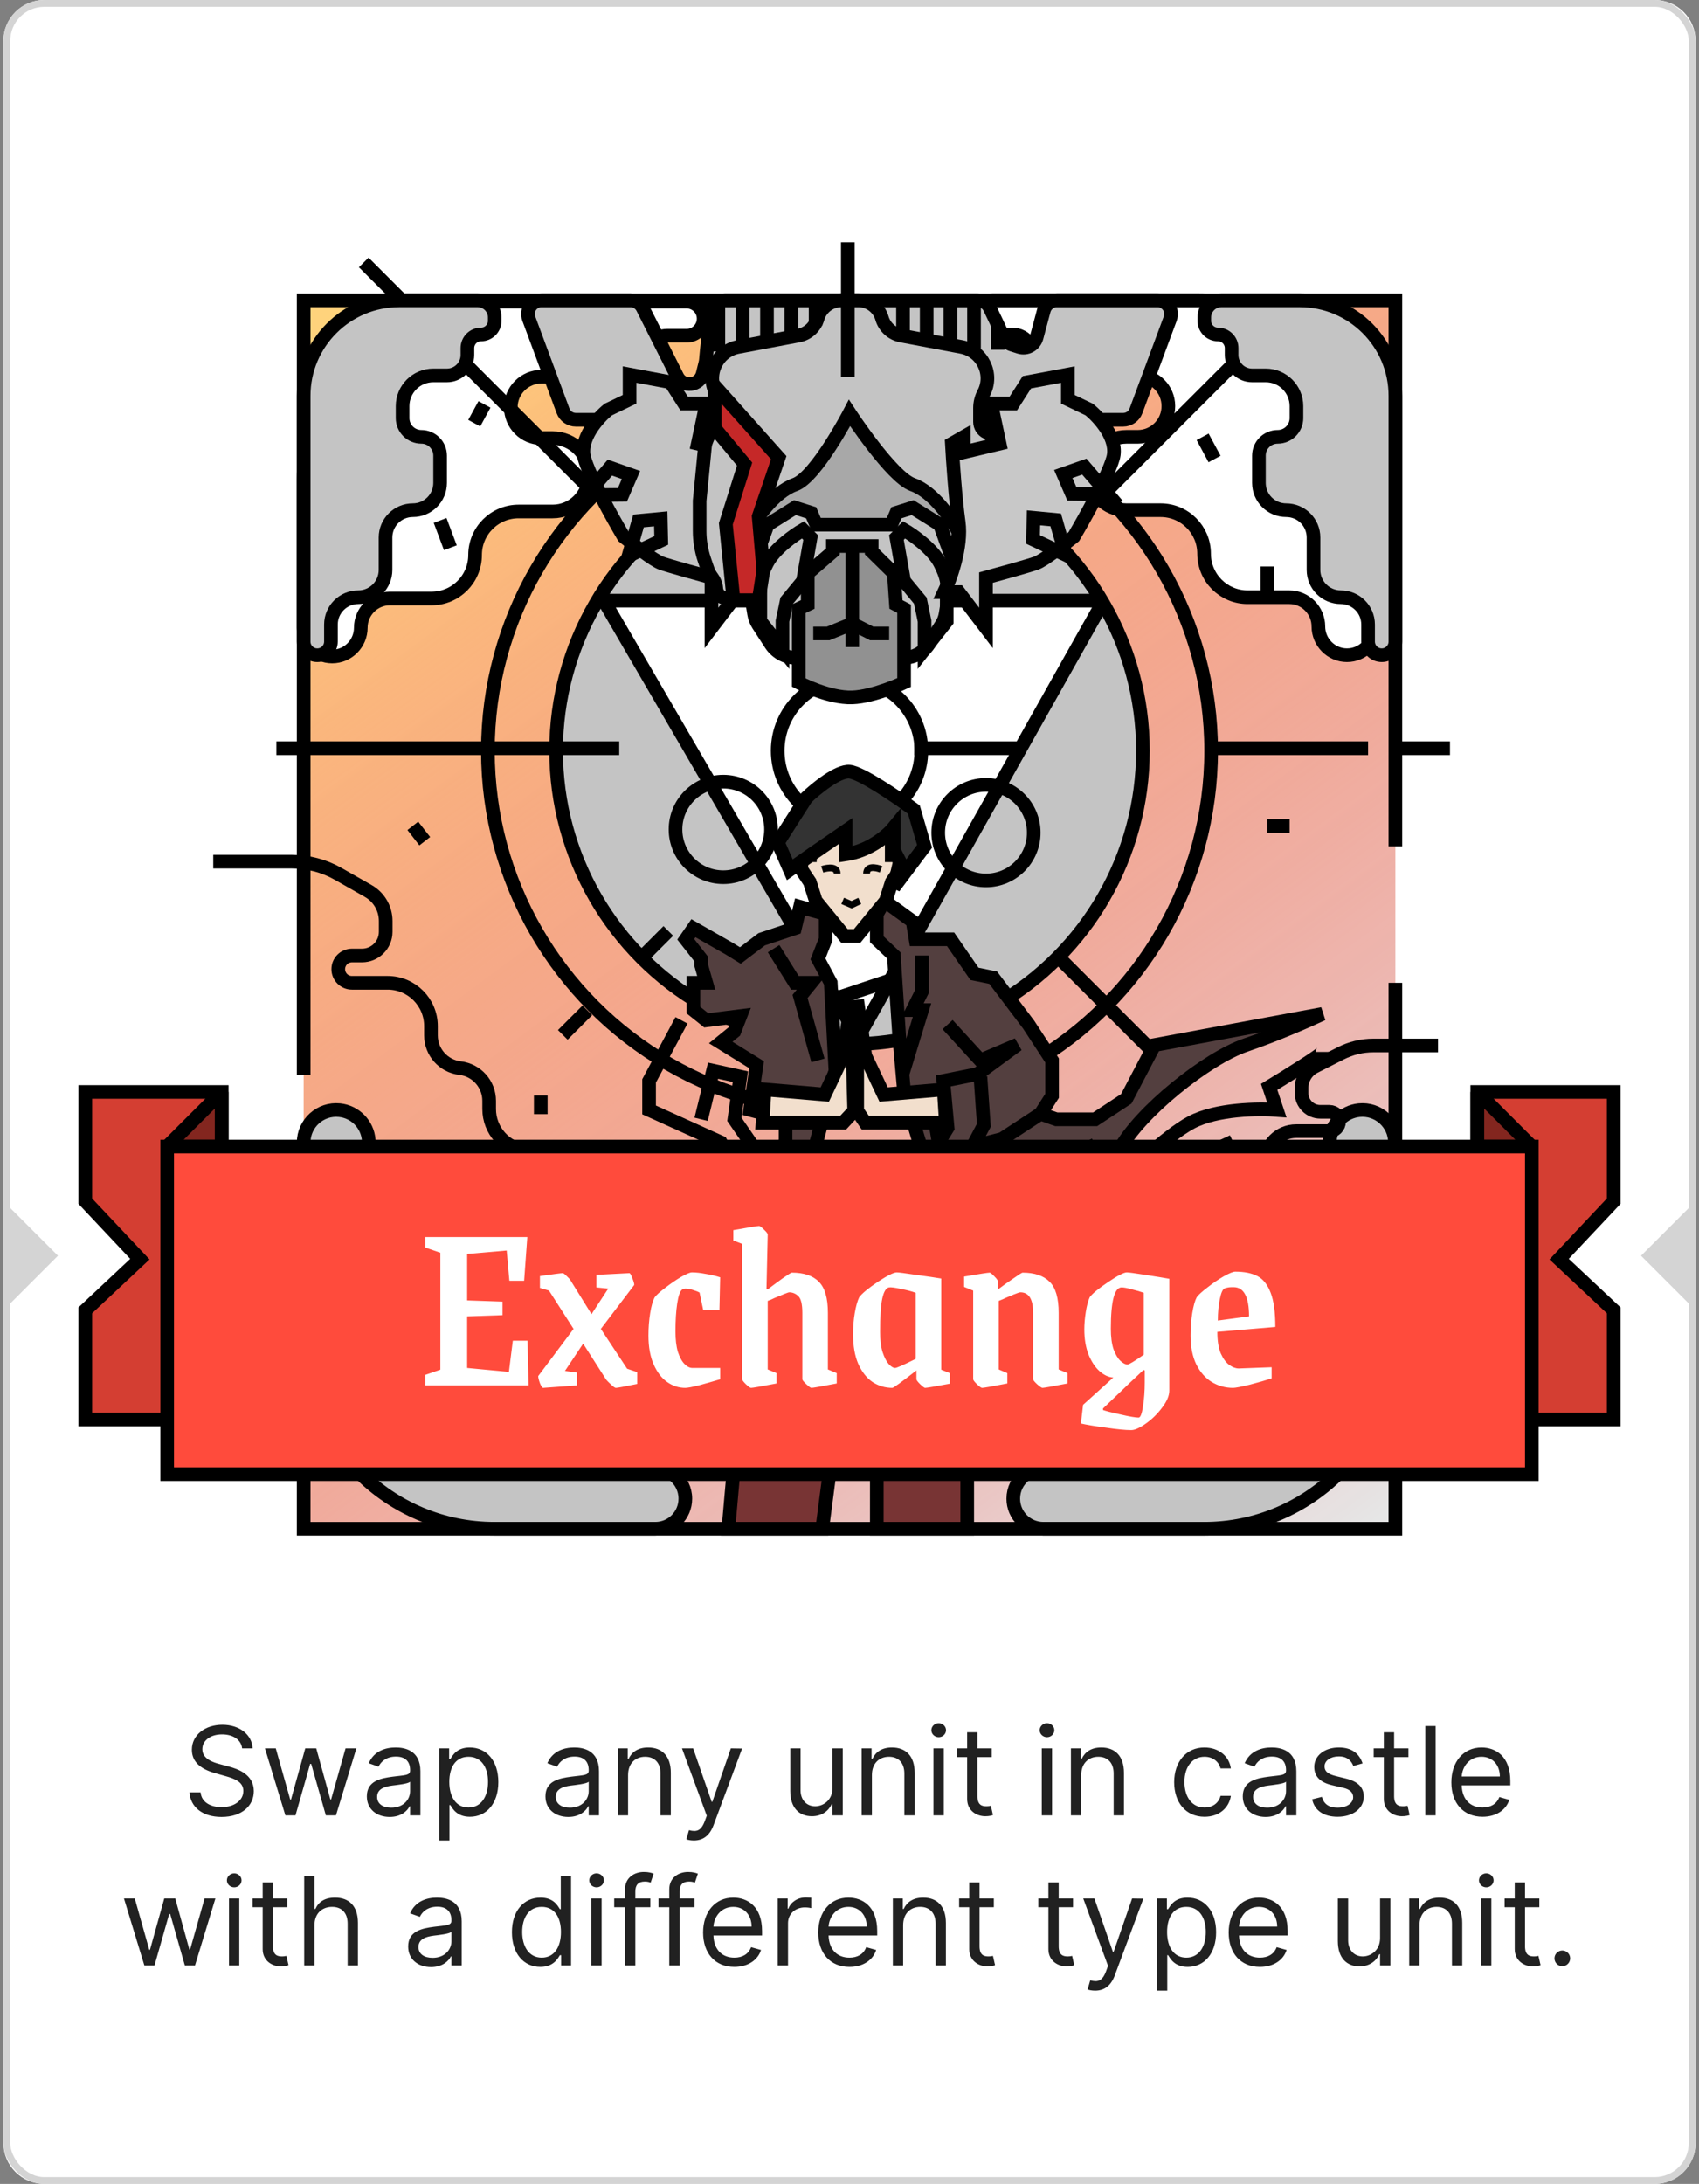<svg width="249" height="320" viewBox="0 0 249 320" fill="none" xmlns="http://www.w3.org/2000/svg">
<rect x="0" y="0" width="249" height="320" fill="#808080" stroke="none"/>
<g clip-path="url(#clip0_82_106)">
<path d="M0.5 6C0.5 2.686 3.186 0 6.5 0H242.5C245.814 0 248.5 2.686 248.5 6V314C248.5 317.314 245.814 320 242.5 320H6.5C3.186 320 0.5 317.314 0.5 314V6Z" fill="white"/>
<rect x="1" y="0.5" width="247" height="319" rx="5.5" fill="white" stroke="#D4D4D4"/>
<rect x="44.5" y="44" width="160" height="180" fill="black" fill-opacity="0.1"/>
<rect x="44.502" y="44.008" width="160" height="180" fill="url(#paint0_linear_82_106)"/>
<path d="M70.502 44.195H100.625C102.006 44.195 103.125 45.315 103.125 46.695C103.125 48.076 102.006 49.195 100.625 49.195H97.75C96.093 49.195 94.75 50.538 94.75 52.195C94.75 53.852 93.407 55.195 91.75 55.195H79.36C76.875 55.195 74.86 57.21 74.86 59.695C74.86 62.181 76.875 64.195 79.36 64.195H81.001C83.969 64.195 86.376 66.602 86.376 69.57C86.376 72.539 83.969 74.945 81.001 74.945H76.001C72.48 74.945 69.626 77.799 69.626 81.32C69.626 84.841 66.772 87.695 63.251 87.695H57.127C54.779 87.695 52.877 89.63 52.877 91.977C52.877 94.29 51.002 96.195 48.689 96.195C46.377 96.195 44.502 94.321 44.502 92.008V70.195C44.502 55.836 56.143 44.195 70.502 44.195Z" fill="white" stroke="black" stroke-width="2"/>
<path d="M175.592 44.008H145.469C144.088 44.008 142.969 45.127 142.969 46.508C142.969 47.889 144.088 49.008 145.469 49.008H148.343C150 49.008 151.343 50.351 151.343 52.008C151.343 53.665 152.687 55.008 154.343 55.008H166.733C169.219 55.008 171.233 57.023 171.233 59.508C171.233 61.993 169.219 64.008 166.733 64.008H165.093C162.125 64.008 159.718 66.414 159.718 69.383C159.718 72.351 162.125 74.758 165.093 74.758H170.093C173.613 74.758 176.468 77.612 176.468 81.133C176.468 84.654 179.322 87.508 182.843 87.508H188.967C191.314 87.508 193.217 89.442 193.217 91.789C193.217 94.102 195.092 96.008 197.404 96.008C199.717 96.008 201.592 94.133 201.592 91.82V70.008C201.592 55.648 189.951 44.008 175.592 44.008Z" fill="white" stroke="black" stroke-width="2"/>
<path d="M84.393 61.508H87.627H161.377H164.611C165.447 61.508 166.195 60.988 166.486 60.204L171.5 46.704C171.986 45.398 171.019 44.008 169.626 44.008H154.912C154.007 44.008 153.214 44.616 152.98 45.491L151.919 49.458C151.624 50.561 150.467 51.193 149.38 50.847L148.297 50.502C147.759 50.331 147.319 49.941 147.083 49.428C146.607 48.396 145.757 46.564 145.047 45.105C144.718 44.429 144.029 44.008 143.277 44.008H106.227C105.475 44.008 104.787 44.431 104.585 45.155C103.903 47.595 103.524 51.878 103.451 52.771C103.442 52.883 103.424 52.992 103.397 53.1L102.986 54.761C102.539 56.562 100.094 56.838 99.258 55.181L94.181 45.108C93.841 44.433 93.151 44.008 92.395 44.008H79.378C77.985 44.008 77.018 45.398 77.504 46.704L82.518 60.204C82.809 60.988 83.557 61.508 84.393 61.508Z" fill="#C4C4C4" stroke="black" stroke-width="2"/>
<circle cx="124.502" cy="110.008" r="53" stroke="black" stroke-width="2"/>
<circle cx="124.502" cy="110.008" r="43" fill="#C4C4C4" stroke="black" stroke-width="2"/>
<path d="M161.752 88.008H88.502L125.752 152.008L161.752 88.008Z" fill="white" stroke="black" stroke-width="2" stroke-linejoin="bevel"/>
<circle cx="124.502" cy="110.008" r="10.528" stroke="black" stroke-width="2"/>
<circle cx="144.502" cy="122.008" r="7" stroke="black" stroke-width="2"/>
<circle cx="106.002" cy="121.535" r="7" stroke="black" stroke-width="2"/>
<path d="M40.502 109.633L90.752 109.633" stroke="black" stroke-width="2"/>
<path d="M177 109.633L200.502 109.633M134.002 109.633L149 109.633" stroke="black" stroke-width="2"/>
<path d="M204.441 109.633L212.502 109.633" stroke="black" stroke-width="2"/>
<path d="M180.682 53.438L161.932 72.188M176.252 64.008L178.002 67.258M185.752 83.008L185.752 86.758M71.002 59.258L69.502 62.008M64.502 76.258L66.002 80.258M60.502 121.008L62.252 123.258M185.752 121.008L189.002 121.008M178.002 168.508L180.682 167.258M169.502 177.008L167.002 175.508M79.252 160.508L79.252 163.258" stroke="black" stroke-width="2"/>
<path d="M86.079 148.041L82.479 151.64" stroke="black" stroke-width="2"/>
<path d="M97.947 136.408L94.348 140.008" stroke="black" stroke-width="2"/>
<path d="M172.432 157.578L154.557 139.703" stroke="black" stroke-width="2"/>
<path d="M86.901 72.048L53.307 38.453" stroke="black" stroke-width="2"/>
<path d="M100.268 59.133H103.518L102.268 65.008L107.518 66.258V64.008L109.268 65.008C109.143 67.341 108.768 72.908 108.268 76.508C107.768 80.108 109.476 84.841 110.393 86.758H108.268L104.268 92.008V84.633C102.268 84.091 97.993 82.908 96.893 82.508C95.793 82.108 92.768 79.758 91.393 78.633C89.809 75.966 86.443 69.933 85.643 67.133C84.843 64.333 87.643 61.216 89.143 60.008L92.268 58.508V54.883L98.268 56.008L100.268 59.133Z" fill="#C4C4C4" stroke="black" stroke-width="2"/>
<path d="M92.112 81.454L96.909 79.191L96.836 76.023L93.58 76.33L92.112 81.454Z" stroke="black" stroke-width="2"/>
<path d="M85.912 72.562L91.216 72.509L92.473 69.601L89.387 68.519L85.912 72.562Z" stroke="black" stroke-width="2"/>
<path d="M137.969 91.547L136.138 94.373C135.761 94.955 135.252 95.439 134.653 95.787C133.981 96.177 133.218 96.383 132.441 96.383H116.66C115.883 96.383 115.12 96.177 114.448 95.787C113.849 95.439 113.34 94.955 112.963 94.373L111.132 91.547C110.821 91.068 110.613 90.529 110.521 89.966L110.23 88.189C110.114 87.484 109.559 86.933 108.854 86.823L108.772 86.81C108.309 86.738 107.839 86.888 107.503 87.216C106.622 88.077 105.135 87.553 104.988 86.33L104.939 85.927C104.921 85.773 104.881 85.623 104.821 85.48L104.744 85.293C104.647 85.062 104.524 84.843 104.376 84.641L104.296 84.533C104.041 84.185 103.84 83.8 103.7 83.392L103.256 82.102C102.779 80.716 102.536 79.259 102.536 77.793V73.383L103.31 65.47C103.335 65.205 103.398 64.944 103.495 64.696L103.668 64.254C103.824 63.855 104.126 63.53 104.513 63.344C105.1 63.062 105.474 62.468 105.474 61.817V59.791C105.474 59.03 105.288 58.281 104.933 57.609C103.463 54.827 105.107 51.417 108.199 50.835L117.037 49.17C118.378 48.917 119.463 47.931 119.842 46.62C120.29 45.073 121.707 44.008 123.318 44.008H125.782C127.393 44.008 128.81 45.073 129.258 46.62C129.638 47.931 130.723 48.917 132.064 49.17L140.902 50.835C143.994 51.417 145.638 54.827 144.168 57.609C143.813 58.281 143.627 59.03 143.627 59.791V61.817C143.627 62.468 144.001 63.062 144.588 63.344C144.975 63.53 145.276 63.855 145.433 64.254L145.605 64.696C145.703 64.944 145.765 65.205 145.791 65.47L146.564 73.383V77.793C146.564 79.259 146.321 80.716 145.844 82.102L145.401 83.392C145.261 83.8 145.06 84.185 144.805 84.533L144.725 84.641C144.577 84.843 144.453 85.062 144.357 85.293L144.279 85.48C144.22 85.623 144.18 85.773 144.162 85.927L144.113 86.33C143.965 87.553 142.479 88.077 141.597 87.216C141.262 86.888 140.792 86.738 140.329 86.81L140.247 86.823C139.541 86.933 138.986 87.484 138.871 88.189L138.58 89.966C138.487 90.529 138.279 91.068 137.969 91.547Z" fill="#C4C4C4" stroke="black" stroke-width="2"/>
<path d="M122.064 80.82V80.008H124.908H127.752V80.82L131.002 84.008L131.314 88.57L132.502 89.195V100.008C132.502 100.008 128.131 102.073 124.908 102.188C121.392 102.312 117.064 100.008 117.064 100.008V89.195L118.377 88.57V84.008L122.064 80.82Z" fill="#919191"/>
<path d="M119.189 92.82H121.377L124.908 91.375M130.314 92.82H127.752L124.908 91.375M124.908 80.008H127.752V80.82L131.002 84.008L131.314 88.57L132.502 89.195V100.008C132.502 100.008 128.131 102.073 124.908 102.188C121.392 102.312 117.064 100.008 117.064 100.008V89.195L118.377 88.57V84.008L122.064 80.82V80.008H124.908ZM124.908 80.008V94.812V91.375" stroke="black" stroke-width="2"/>
<path d="M121.002 133.945V137.633L119.877 140.508L121.752 144.008L122.439 156.883L117.877 174.008L111.627 183.801L109.939 186.445L87.168 203.258V210.258H119.127V204.258L150.252 210.258V203.258C150.252 203.258 158.064 195.299 159.627 192.008L160.502 183.058L150.252 183.508L141.564 177.883L135.752 170.695L132.502 160.008L132.267 157.383L131.814 152.32L131.002 140.008L128.502 137.633V133.945L129.627 132.008L133.752 135.008L134.189 137.633H139.314L142.814 142.695L145.564 143.258L150.752 150.133L154.189 155.383V160.57L152.502 163.195L154.814 164.008H160.502L165.064 161.008L169.189 153.133L193.814 148.57C191.96 149.445 187.114 151.583 182.564 153.133C176.877 155.07 167.002 162.945 164.002 168.57C163.649 169.232 163.365 169.948 163.138 170.695C162.738 172.02 162.521 173.448 162.429 174.862C162.22 178.074 162.657 181.218 163.064 182.945L160.502 183.058L159.627 192.008C158.064 195.299 150.252 203.258 150.252 203.258V210.258L119.127 204.258V210.258H87.168V203.258L76.502 211.133L63.252 182.133L81.877 177.008L95.127 178.508L106.877 176.008L115.127 167.383V164.008L109.939 162.633L110.877 156.008L105.627 152.758L107.627 151.133L108.502 148.883L103.502 149.508L101.627 148.008V144.008H103.502L102.752 141.383V140.508L100.502 137.633L101.627 136.008L106.877 139.008L108.502 140.008L111.627 137.633L116.502 136.008L117.252 132.883L121.002 133.945Z" fill="#533F3F"/>
<path d="M152.502 163.195L154.814 164.008H160.502L165.064 161.008L169.189 153.133L193.814 148.57C191.96 149.445 187.114 151.583 182.564 153.133C176.877 155.07 167.002 162.945 164.002 168.57C163.649 169.232 163.365 169.948 163.138 170.695M152.502 163.195L154.189 160.57V155.383L150.752 150.133L145.564 143.258L142.814 142.695L139.314 137.633H134.189L133.752 135.008L129.627 132.008L128.502 133.945V137.633L131.002 140.008L131.814 152.32L132.267 157.383M152.502 163.195L146.877 166.883L143.689 167.707M138.877 150.133L143.689 155.383L149.127 153.07L143.252 157.383L138.252 158.383L138.877 165.258L137.564 167.383L137.064 164.445M143.689 157.758L144.189 164.883L142.528 168.008M137.064 169.82H141.564L142.528 168.008M142.528 168.008L143.689 167.707M99.877 149.508L95.127 158.383V162.633L105.627 167.383L106.877 169.82H111.627L107.627 164.008L108.502 157.758L104.502 156.883L102.752 164.008M135.127 140.008V145.258L133.752 148.008H135.127L132.267 157.383M132.267 157.383L132.502 160.008L135.752 170.695L141.564 177.883L150.252 183.508L160.502 183.058M113.377 139.008L116.502 144.008H118.877L117.252 146.008L119.877 155.383M193.814 154.133C193.814 154.433 188.606 157.674 186.002 159.258L187.127 162.633C184.502 162.424 178.327 162.495 174.627 164.445C170.927 166.395 164.953 172.202 162.429 174.862M162.429 174.862C162.22 178.074 162.657 181.218 163.064 182.945L160.502 183.058M162.429 174.862C162.521 173.448 162.738 172.02 163.138 170.695M160.502 183.058L159.627 192.008C158.064 195.299 150.252 203.258 150.252 203.258V210.258L119.127 204.258V210.258H87.168V203.258M87.168 203.258L109.939 186.445L111.627 183.801M87.168 203.258L76.502 211.133L63.252 182.133L81.877 177.008L95.127 178.508L106.877 176.008L115.127 167.383V164.008L109.939 162.633L110.877 156.008L105.627 152.758L107.627 151.133L108.502 148.883L103.502 149.508L101.627 148.008V144.008H103.502L102.752 141.383V140.508L100.502 137.633L101.627 136.008L106.877 139.008L108.502 140.008L111.627 137.633L116.502 136.008L117.252 132.883L121.002 133.945V137.633L119.877 140.508L121.752 144.008L122.439 156.883L117.877 174.008L111.627 183.801M83.752 196.758C86.71 195.341 93.527 192.258 97.127 191.258C100.727 190.258 108.294 185.87 111.627 183.801M163.138 170.695C161.468 172.883 157.339 177.383 154.189 177.883C151.039 178.383 145.585 176.841 143.252 176.008M143.689 167.707C144.377 169.141 146.427 172.008 149.127 172.008C151.827 172.008 157.835 169.141 160.502 167.707" stroke="black" stroke-width="2"/>
<path d="M137.252 172.883H119.002L110.127 185.758L106.752 224.008H120.502L124.502 193.383H128.502V224.008H141.752V188.508L138.002 179.258L135.564 177.445H137.252V172.883Z" fill="#783434"/>
<path d="M131.252 143.383L122.252 146.383M119.002 172.883H137.252V177.445H135.564L138.002 179.258L141.752 188.508V224.008H128.502V193.383H124.502L120.502 224.008H106.752L110.127 185.758L119.002 172.883Z" stroke="black" stroke-width="2"/>
<path d="M194.698 169.634L194.906 167.04C195.09 164.743 196.888 162.906 199.18 162.671C201.994 162.383 204.441 164.592 204.441 167.422V196.038C204.441 211.485 191.919 224.008 176.471 224.008H152.911C150.476 224.008 148.502 222.034 148.502 219.598C148.502 216.809 151.06 214.72 153.793 215.278L154.773 215.478C157.077 215.948 159.411 214.822 160.477 212.726L162.617 208.519C163.367 207.044 163.758 205.413 163.758 203.759V194.371C163.758 193.757 164.256 193.259 164.87 193.259H165.55C165.789 193.259 165.983 193.065 165.983 192.826C165.983 192.414 166.505 192.235 166.758 192.561L168.58 194.912C169.132 195.625 170.193 195.667 170.8 195L172.532 193.097C173.397 192.146 174.702 191.726 175.959 191.995L176.693 192.152C179.49 192.75 182.206 190.844 182.595 188.01L183.415 182.026C183.825 179.036 186.078 176.632 189.035 176.029C192.136 175.396 194.444 172.789 194.698 169.634Z" fill="#C4C4C4" stroke="black" stroke-width="2"/>
<path d="M54.246 169.634L54.038 167.04C53.853 164.743 52.056 162.906 49.764 162.671C46.949 162.383 44.502 164.592 44.502 167.422V196.038C44.502 211.485 57.025 224.008 72.472 224.008H96.032C98.467 224.008 100.441 222.034 100.441 219.598C100.441 216.809 97.884 214.72 95.15 215.278L94.17 215.478C91.866 215.948 89.532 214.822 88.466 212.726L86.326 208.519C85.576 207.044 85.185 205.413 85.185 203.759V194.371C85.185 193.757 84.687 193.259 84.073 193.259H83.393C83.154 193.259 82.96 193.065 82.96 192.826C82.96 192.414 82.438 192.235 82.186 192.561L80.363 194.912C79.811 195.625 78.75 195.667 78.143 195L76.412 193.097C75.547 192.146 74.242 191.726 72.984 191.995L72.25 192.152C69.453 192.75 66.737 190.844 66.349 188.01L65.528 182.026C65.118 179.036 62.865 176.632 59.909 176.029C56.808 175.396 54.499 172.789 54.246 169.634Z" fill="#C4C4C4" stroke="black" stroke-width="2"/>
<path d="M44.502 157.508V44.008H96.502H204.502V124.008" stroke="black" stroke-width="2"/>
<path d="M44.502 177.008V224.008H96.502H204.502V144.008" stroke="black" stroke-width="2"/>
<path d="M120.877 160.383L112.064 159.633L111.752 164.508H123.564L125.189 162.758L124.752 146.695L123.564 154.695L120.877 160.383Z" fill="#F2DFCD"/>
<path d="M138.314 159.633L129.502 160.383L126.814 154.695L125.627 146.539V162.758L126.814 164.508H138.627L138.314 159.633Z" fill="#F2DFCD"/>
<path d="M123.752 137.133L119.564 132.008L118.689 129.258L117.439 127.383V125.32H118.689V121.508L124.689 120.008L130.689 121.508V125.32H131.939V127.383L130.689 129.258L129.814 132.008L125.627 137.133H123.752Z" fill="#F2DFCD"/>
<path d="M120.877 160.383L112.064 159.633L111.752 164.508H123.564L125.189 162.758L124.752 146.695L123.564 154.695L120.877 160.383Z" stroke="black" stroke-width="2"/>
<path d="M138.314 159.633L129.502 160.383L126.814 154.695L125.627 146.539V162.758L126.814 164.508H138.627L138.314 159.633Z" stroke="black" stroke-width="2"/>
<path d="M123.752 137.133L119.564 132.008L118.689 129.258L117.439 127.383V125.32H118.689V121.508L124.689 120.008L130.689 121.508V125.32H131.939V127.383L130.689 129.258L129.814 132.008L125.627 137.133H123.752Z" stroke="black" stroke-width="2"/>
<path d="M120.502 127.383C120.502 127.383 122.689 126.633 122.689 128.008M127.002 128.008C127.002 126.508 129.127 127.383 129.127 127.383M123.502 132.008L124.814 132.57L126.002 132.008" stroke="black"/>
<path d="M123.939 125.195C127.439 124.695 130.106 122.362 131.002 121.258V124.57L131.877 126.258L131.002 130.008L135.502 124.008L133.939 118.633C131.502 116.841 126.202 113.22 124.502 113.07C122.802 112.92 119.585 115.549 118.189 116.883L114.002 123.445L115.752 127.445L118.939 125.195L123.939 121.758V125.195Z" fill="#333333" stroke="black" stroke-width="2"/>
<path d="M131.377 78.758L132.502 85.133L134.877 88.008L135.502 91.008V95.133L138.752 91.008V86.133C138.877 85.799 138.852 84.608 137.752 82.508C136.652 80.408 133.794 78.383 132.502 77.633L131.377 78.758Z" stroke="black" stroke-width="2"/>
<path d="M118.803 78.758L117.678 85.133L115.303 88.008L114.678 91.008V95.133L111.428 91.008V86.133C111.303 85.799 111.328 84.608 112.428 82.508C113.528 80.408 116.386 78.383 117.678 77.633L118.803 78.758Z" stroke="black" stroke-width="2"/>
<path d="M131.377 75.133L130.627 76.883H119.627L118.877 75.133L116.502 74.383L112.502 76.883L110.377 82.758L109.752 78.008C110.71 76.133 113.402 72.108 116.502 71.008C119.602 69.908 124.502 60.508 124.502 60.508C124.502 60.508 130.652 69.908 133.752 71.008C136.852 72.108 139.544 76.133 140.502 78.008L139.877 82.758L137.752 76.883L133.752 74.383L131.377 75.133Z" fill="#A8A8A8" stroke="black" stroke-width="2"/>
<path d="M124.252 35.5L124.252 55.251" stroke="black" stroke-width="2"/>
<path d="M190.502 44.008H179.002C177.621 44.008 176.502 45.127 176.502 46.508V47.008C176.502 48.112 177.397 49.008 178.502 49.008C179.607 49.008 180.502 49.903 180.502 51.008V52.008C180.502 53.665 181.845 55.008 183.502 55.008H185.502C187.987 55.008 190.002 57.023 190.002 59.508V61.258C190.002 62.777 188.771 64.008 187.252 64.008C185.733 64.008 184.502 65.239 184.502 66.758V70.758C184.502 72.967 186.293 74.758 188.502 74.758C190.711 74.758 192.502 76.549 192.502 78.758V83.508C192.502 85.717 194.293 87.508 196.502 87.508C198.711 87.508 200.502 89.299 200.502 91.508V94.008C200.502 95.112 201.397 96.008 202.502 96.008C203.607 96.008 204.502 95.112 204.502 94.008V58.008C204.502 50.276 198.234 44.008 190.502 44.008Z" fill="#C4C4C4" stroke="black" stroke-width="2"/>
<path d="M58.502 44.008H70.002C71.383 44.008 72.502 45.127 72.502 46.508V47.008C72.502 48.112 71.606 49.008 70.502 49.008C69.397 49.008 68.502 49.903 68.502 51.008V52.008C68.502 53.665 67.159 55.008 65.502 55.008H63.502C61.017 55.008 59.002 57.023 59.002 59.508V61.258C59.002 62.777 60.233 64.008 61.752 64.008C63.271 64.008 64.502 65.239 64.502 66.758V70.758C64.502 72.967 62.711 74.758 60.502 74.758C58.293 74.758 56.502 76.549 56.502 78.758V83.508C56.502 85.717 54.711 87.508 52.502 87.508C50.293 87.508 48.502 89.299 48.502 91.508V94.008C48.502 95.112 47.606 96.008 46.502 96.008C45.397 96.008 44.502 95.112 44.502 94.008V58.008C44.502 50.276 50.77 44.008 58.502 44.008Z" fill="#C4C4C4" stroke="black" stroke-width="2"/>
<path d="M31.252 126.258H42.781C45.163 126.258 47.505 126.877 49.576 128.055L53.968 130.553C55.549 131.452 56.526 133.131 56.526 134.95V136.533C56.526 138.452 54.97 140.008 53.05 140.008H51.575C50.471 140.008 49.575 140.903 49.575 142.008V142.008C49.575 143.112 50.471 144.008 51.575 144.008H56.809C60.317 144.008 63.16 146.851 63.16 150.358V151.714C63.16 154.162 64.993 156.223 67.425 156.508V156.508C69.857 156.793 71.69 158.854 71.69 161.302V162.503C71.69 165.64 74.042 168.279 77.159 168.639L83.487 169.369C85.299 169.578 86.544 171.292 86.182 173.079V173.079C85.852 174.716 86.87 176.322 88.492 176.72L94.752 178.258" stroke="black" stroke-width="2"/>
<path d="M210.752 153.195H201.27C199.615 153.195 197.983 153.586 196.507 154.336L192.669 156.285C191.493 156.883 190.752 158.09 190.752 159.409V160.163C190.752 161.682 191.983 162.913 193.502 162.913H194.838C195.619 162.913 196.252 163.546 196.252 164.326V164.326C196.252 165.107 195.619 165.74 194.838 165.74H189.964C187.5 165.74 185.502 167.737 185.502 170.202V170.827C185.502 172.756 184.045 174.373 182.127 174.574V174.574C180.209 174.775 178.752 176.392 178.752 178.321V178.811C178.752 181.021 177.081 182.874 174.882 183.1L169.132 183.693C167.866 183.823 166.999 185.031 167.28 186.272V186.272C167.54 187.42 166.816 188.561 165.665 188.813L160.502 189.945" stroke="black" stroke-width="2"/>
<path d="M148.502 59.133H145.252L146.502 65.008L141.252 66.258V64.008L139.502 65.008C139.627 67.341 140.002 72.908 140.502 76.508C141.002 80.108 139.294 84.841 138.377 86.758H140.502L144.502 92.008V84.633C146.502 84.091 150.777 82.908 151.877 82.508C152.977 82.108 156.002 79.758 157.377 78.633C158.96 75.966 162.327 69.933 163.127 67.133C163.927 64.333 161.127 61.216 159.627 60.008L156.502 58.508V54.883L150.502 56.008L148.502 59.133Z" fill="#C8C8C8" stroke="black" stroke-width="2"/>
<path d="M156.19 81.306L151.393 79.043L151.466 75.875L154.722 76.182L156.19 81.306Z" stroke="black" stroke-width="2"/>
<path d="M162.391 72.413L157.087 72.361L155.83 69.453L158.916 68.371L162.391 72.413Z" stroke="black" stroke-width="2"/>
<path d="M114.125 67.062L111.188 75.688L111.875 83.562L111.188 87.938H107.5L106.375 76.75L109.125 68L104.75 62.75V56.562L114.125 67.062Z" fill="#C52828" stroke="black" stroke-width="2"/>
<path d="M105.281 44.562L105.281 51.5" stroke="black" stroke-width="2"/>
<path d="M108.844 44.562L108.844 51.5" stroke="black" stroke-width="2"/>
<path d="M112.406 44.562L112.406 50.188" stroke="black" stroke-width="2"/>
<path d="M115.969 44.562L115.969 49.594" stroke="black" stroke-width="2"/>
<path d="M119.531 44.562V47.719" stroke="black" stroke-width="2"/>
<path d="M132.344 44.562V49.25" stroke="black" stroke-width="2"/>
<path d="M135.812 44.562V49.25" stroke="black" stroke-width="2"/>
<path d="M139.281 44.562V50.438" stroke="black" stroke-width="2"/>
<path d="M142.75 44.562V51.25" stroke="black" stroke-width="2"/>
<path d="M146.219 47.312L146.219 51.25" stroke="black" stroke-width="2"/>
<path d="M35.484 256.182H37.018C36.947 254.207 35.126 252.73 32.594 252.73C30.089 252.73 28.12 254.188 28.12 256.386C28.12 258.151 29.398 259.199 31.444 259.787L33.055 260.247C34.435 260.631 35.663 261.116 35.663 262.42C35.663 263.852 34.282 264.798 32.467 264.798C30.907 264.798 29.526 264.108 29.398 262.625H27.762C27.915 264.773 29.654 266.23 32.467 266.23C35.484 266.23 37.197 264.568 37.197 262.446C37.197 259.991 34.87 259.199 33.515 258.841L32.185 258.483C31.214 258.227 29.654 257.716 29.654 256.31C29.654 255.057 30.805 254.136 32.543 254.136C34.129 254.136 35.33 254.891 35.484 256.182ZM41.823 266H43.306L45.454 258.457H45.607L47.755 266H49.238L52.229 256.182H50.644L48.522 263.673H48.419L46.349 256.182H44.738L42.641 263.699H42.539L40.417 256.182H38.831L41.823 266ZM57.113 266.23C58.826 266.23 59.721 265.31 60.027 264.67H60.104V266H61.613V259.531C61.613 256.412 59.235 256.054 57.982 256.054C56.499 256.054 54.812 256.565 54.044 258.355L55.476 258.866C55.809 258.151 56.595 257.384 58.033 257.384C59.42 257.384 60.104 258.119 60.104 259.378V259.429C60.104 260.158 59.363 260.094 57.573 260.324C55.751 260.56 53.763 260.963 53.763 263.213C53.763 265.131 55.246 266.23 57.113 266.23ZM57.343 264.875C56.141 264.875 55.272 264.338 55.272 263.29C55.272 262.139 56.32 261.781 57.496 261.628C58.135 261.551 59.849 261.372 60.104 261.065V262.446C60.104 263.673 59.133 264.875 57.343 264.875ZM64.366 269.682H65.875V264.491H66.002C66.335 265.028 66.974 266.205 68.866 266.205C71.321 266.205 73.034 264.236 73.034 261.116C73.034 258.023 71.321 256.054 68.841 256.054C66.923 256.054 66.335 257.23 66.002 257.741H65.823V256.182H64.366V269.682ZM65.849 261.091C65.849 258.892 66.821 257.409 68.662 257.409C70.579 257.409 71.525 259.02 71.525 261.091C71.525 263.188 70.553 264.849 68.662 264.849C66.846 264.849 65.849 263.315 65.849 261.091ZM83.287 266.23C85 266.23 85.894 265.31 86.201 264.67H86.278V266H87.787V259.531C87.787 256.412 85.409 256.054 84.156 256.054C82.673 256.054 80.985 256.565 80.218 258.355L81.65 258.866C81.983 258.151 82.769 257.384 84.207 257.384C85.594 257.384 86.278 258.119 86.278 259.378V259.429C86.278 260.158 85.537 260.094 83.747 260.324C81.925 260.56 79.937 260.963 79.937 263.213C79.937 265.131 81.42 266.23 83.287 266.23ZM83.517 264.875C82.315 264.875 81.446 264.338 81.446 263.29C81.446 262.139 82.494 261.781 83.67 261.628C84.309 261.551 86.022 261.372 86.278 261.065V262.446C86.278 263.673 85.306 264.875 83.517 264.875ZM92.048 260.094C92.048 258.381 93.109 257.409 94.554 257.409C95.954 257.409 96.804 258.323 96.804 259.864V266H98.313V259.761C98.313 257.256 96.977 256.054 94.989 256.054C93.506 256.054 92.585 256.719 92.125 257.716H91.997V256.182H90.54V266H92.048V260.094ZM101.689 269.682C103.051 269.682 104.009 268.96 104.578 267.432L108.759 256.207L107.11 256.182L104.399 264.006H104.297L101.587 256.182H99.951L103.581 266.051L103.3 266.818C102.75 268.314 102.073 268.455 100.973 268.173L100.59 269.503C100.743 269.58 101.178 269.682 101.689 269.682ZM122.005 261.986C122.005 263.827 120.598 264.67 119.473 264.67C118.221 264.67 117.326 263.75 117.326 262.318V256.182H115.817V262.42C115.817 264.926 117.147 266.128 118.988 266.128C120.471 266.128 121.442 265.335 121.902 264.338H122.005V266H123.513V256.182H122.005V261.986ZM127.785 260.094C127.785 258.381 128.846 257.409 130.29 257.409C131.69 257.409 132.54 258.323 132.54 259.864V266H134.049V259.761C134.049 257.256 132.713 256.054 130.725 256.054C129.242 256.054 128.322 256.719 127.861 257.716H127.734V256.182H126.276V266H127.785V260.094ZM136.805 266H138.314V256.182H136.805V266ZM137.573 254.545C138.161 254.545 138.646 254.085 138.646 253.523C138.646 252.96 138.161 252.5 137.573 252.5C136.984 252.5 136.499 252.96 136.499 253.523C136.499 254.085 136.984 254.545 137.573 254.545ZM145.347 256.182H143.25V253.83H141.742V256.182H140.259V257.46H141.742V263.597C141.742 265.31 143.122 266.128 144.401 266.128C144.963 266.128 145.321 266.026 145.526 265.949L145.219 264.594C145.091 264.619 144.887 264.67 144.554 264.67C143.889 264.67 143.25 264.466 143.25 263.188V257.46H145.347V256.182ZM152.679 266H154.187V256.182H152.679V266ZM153.446 254.545C154.034 254.545 154.519 254.085 154.519 253.523C154.519 252.96 154.034 252.5 153.446 252.5C152.858 252.5 152.372 252.96 152.372 253.523C152.372 254.085 152.858 254.545 153.446 254.545ZM158.459 260.094C158.459 258.381 159.52 257.409 160.964 257.409C162.364 257.409 163.214 258.323 163.214 259.864V266H164.723V259.761C164.723 257.256 163.387 256.054 161.399 256.054C159.916 256.054 158.995 256.719 158.535 257.716H158.407V256.182H156.95V266H158.459V260.094ZM176.53 266.205C178.704 266.205 180.136 264.875 180.391 263.136H178.883C178.601 264.21 177.707 264.849 176.53 264.849C174.741 264.849 173.59 263.366 173.59 261.091C173.59 258.866 174.766 257.409 176.53 257.409C177.86 257.409 178.653 258.227 178.883 259.122H180.391C180.136 257.281 178.576 256.054 176.505 256.054C173.846 256.054 172.082 258.151 172.082 261.142C172.082 264.082 173.769 266.205 176.53 266.205ZM185.486 266.23C187.199 266.23 188.094 265.31 188.4 264.67H188.477V266H189.986V259.531C189.986 256.412 187.608 256.054 186.355 256.054C184.872 256.054 183.185 256.565 182.418 258.355L183.849 258.866C184.182 258.151 184.968 257.384 186.406 257.384C187.793 257.384 188.477 258.119 188.477 259.378V259.429C188.477 260.158 187.736 260.094 185.946 260.324C184.124 260.56 182.136 260.963 182.136 263.213C182.136 265.131 183.619 266.23 185.486 266.23ZM185.716 264.875C184.514 264.875 183.645 264.338 183.645 263.29C183.645 262.139 184.693 261.781 185.869 261.628C186.508 261.551 188.222 261.372 188.477 261.065V262.446C188.477 263.673 187.506 264.875 185.716 264.875ZM199.694 258.381C199.221 256.987 198.16 256.054 196.216 256.054C194.145 256.054 192.611 257.23 192.611 258.892C192.611 260.247 193.417 261.155 195.219 261.577L196.856 261.96C197.846 262.19 198.313 262.663 198.313 263.341C198.313 264.185 197.418 264.875 196.012 264.875C194.778 264.875 194.005 264.344 193.736 263.29L192.304 263.648C192.656 265.316 194.03 266.205 196.037 266.205C198.319 266.205 199.873 264.958 199.873 263.264C199.873 261.896 199.016 261.033 197.265 260.605L195.807 260.247C194.644 259.96 194.12 259.57 194.12 258.815C194.12 257.972 195.015 257.358 196.216 257.358C197.533 257.358 198.076 258.087 198.339 258.764L199.694 258.381ZM206.413 256.182H204.317V253.83H202.808V256.182H201.325V257.46H202.808V263.597C202.808 265.31 204.189 266.128 205.467 266.128C206.03 266.128 206.388 266.026 206.592 265.949L206.285 264.594C206.158 264.619 205.953 264.67 205.621 264.67C204.956 264.67 204.317 264.466 204.317 263.188V257.46H206.413V256.182ZM210.402 252.909H208.893V266H210.402V252.909ZM217.281 266.205C219.276 266.205 220.733 265.207 221.193 263.724L219.736 263.315C219.352 264.338 218.464 264.849 217.281 264.849C215.511 264.849 214.29 263.705 214.22 261.602H221.347V260.963C221.347 257.307 219.173 256.054 217.128 256.054C214.469 256.054 212.705 258.151 212.705 261.168C212.705 264.185 214.443 266.205 217.281 266.205ZM214.22 260.298C214.322 258.771 215.402 257.409 217.128 257.409C218.764 257.409 219.813 258.636 219.813 260.298H214.22ZM21.16 288H22.643L24.791 280.457H24.944L27.092 288H28.575L31.566 278.182H29.981L27.859 285.673H27.756L25.685 278.182H24.075L21.978 285.699H21.876L19.754 278.182H18.168L21.16 288ZM33.56 288H35.069V278.182H33.56V288ZM34.327 276.545C34.916 276.545 35.401 276.085 35.401 275.523C35.401 274.96 34.916 274.5 34.327 274.5C33.739 274.5 33.254 274.96 33.254 275.523C33.254 276.085 33.739 276.545 34.327 276.545ZM42.102 278.182H40.005V275.83H38.497V278.182H37.014V279.46H38.497V285.597C38.497 287.31 39.877 288.128 41.156 288.128C41.718 288.128 42.076 288.026 42.281 287.949L41.974 286.594C41.846 286.619 41.642 286.67 41.309 286.67C40.644 286.67 40.005 286.466 40.005 285.188V279.46H42.102V278.182ZM46.09 282.094C46.09 280.381 47.183 279.409 48.673 279.409C50.092 279.409 50.948 280.304 50.948 281.864V288H52.457V281.761C52.457 279.237 51.114 278.054 49.107 278.054C47.56 278.054 46.678 278.7 46.218 279.716H46.09V274.909H44.582V288H46.09V282.094ZM63.168 288.23C64.881 288.23 65.776 287.31 66.083 286.67H66.16V288H67.668V281.531C67.668 278.412 65.29 278.054 64.038 278.054C62.555 278.054 60.867 278.565 60.1 280.355L61.532 280.866C61.864 280.151 62.651 279.384 64.089 279.384C65.476 279.384 66.16 280.119 66.16 281.378V281.429C66.16 282.158 65.418 282.094 63.629 282.324C61.807 282.56 59.819 282.963 59.819 285.213C59.819 287.131 61.302 288.23 63.168 288.23ZM63.398 286.875C62.197 286.875 61.327 286.338 61.327 285.29C61.327 284.139 62.376 283.781 63.552 283.628C64.191 283.551 65.904 283.372 66.16 283.065V284.446C66.16 285.673 65.188 286.875 63.398 286.875ZM79.192 288.205C81.084 288.205 81.723 287.028 82.055 286.491H82.234V288H83.692V274.909H82.183V279.741H82.055C81.723 279.23 81.135 278.054 79.217 278.054C76.737 278.054 75.024 280.023 75.024 283.116C75.024 286.236 76.737 288.205 79.192 288.205ZM79.396 286.849C77.504 286.849 76.532 285.188 76.532 283.091C76.532 281.02 77.478 279.409 79.396 279.409C81.237 279.409 82.209 280.892 82.209 283.091C82.209 285.315 81.212 286.849 79.396 286.849ZM86.664 288H88.172V278.182H86.664V288ZM87.431 276.545C88.019 276.545 88.505 276.085 88.505 275.523C88.505 274.96 88.019 274.5 87.431 274.5C86.843 274.5 86.357 274.96 86.357 275.523C86.357 276.085 86.843 276.545 87.431 276.545ZM95.308 278.182H93.109V277.185C93.109 276.213 93.518 275.702 94.515 275.702C94.95 275.702 95.205 275.804 95.359 275.855L95.793 274.551C95.563 274.449 95.103 274.295 94.362 274.295C92.955 274.295 91.6 275.139 91.6 276.827V278.182H90.015V279.46H91.6V288H93.109V279.46H95.308V278.182ZM101.794 278.182H99.595V277.185C99.595 276.213 100.004 275.702 101.001 275.702C101.436 275.702 101.692 275.804 101.845 275.855L102.28 274.551C102.05 274.449 101.589 274.295 100.848 274.295C99.442 274.295 98.087 275.139 98.087 276.827V278.182H96.501V279.46H98.087V288H99.595V279.46H101.794V278.182ZM107.62 288.205C109.615 288.205 111.072 287.207 111.532 285.724L110.075 285.315C109.691 286.338 108.803 286.849 107.62 286.849C105.85 286.849 104.629 285.705 104.558 283.602H111.686V282.963C111.686 279.307 109.512 278.054 107.467 278.054C104.808 278.054 103.044 280.151 103.044 283.168C103.044 286.185 104.782 288.205 107.62 288.205ZM104.558 282.298C104.661 280.771 105.741 279.409 107.467 279.409C109.103 279.409 110.151 280.636 110.151 282.298H104.558ZM113.98 288H115.489V281.787C115.489 280.457 116.537 279.486 117.969 279.486C118.372 279.486 118.787 279.562 118.889 279.588V278.054C118.717 278.041 118.32 278.028 118.097 278.028C116.921 278.028 115.898 278.693 115.54 279.665H115.438V278.182H113.98V288ZM124.495 288.205C126.49 288.205 127.947 287.207 128.407 285.724L126.95 285.315C126.566 286.338 125.678 286.849 124.495 286.849C122.725 286.849 121.504 285.705 121.433 283.602H128.561V282.963C128.561 279.307 126.387 278.054 124.342 278.054C121.683 278.054 119.919 280.151 119.919 283.168C119.919 286.185 121.657 288.205 124.495 288.205ZM121.433 282.298C121.536 280.771 122.616 279.409 124.342 279.409C125.978 279.409 127.026 280.636 127.026 282.298H121.433ZM132.364 282.094C132.364 280.381 133.425 279.409 134.869 279.409C136.269 279.409 137.119 280.323 137.119 281.864V288H138.628V281.761C138.628 279.256 137.292 278.054 135.304 278.054C133.821 278.054 132.901 278.719 132.441 279.716H132.313V278.182H130.855V288H132.364V282.094ZM145.654 278.182H143.558V275.83H142.049V278.182H140.566V279.46H142.049V285.597C142.049 287.31 143.43 288.128 144.708 288.128C145.271 288.128 145.629 288.026 145.833 287.949L145.527 286.594C145.399 286.619 145.194 286.67 144.862 286.67C144.197 286.67 143.558 286.466 143.558 285.188V279.46H145.654V278.182ZM157.256 278.182H155.159V275.83H153.651V278.182H152.168V279.46H153.651V285.597C153.651 287.31 155.032 288.128 156.31 288.128C156.873 288.128 157.23 288.026 157.435 287.949L157.128 286.594C157 286.619 156.796 286.67 156.463 286.67C155.799 286.67 155.159 286.466 155.159 285.188V279.46H157.256V278.182ZM160.497 291.682C161.858 291.682 162.817 290.96 163.386 289.432L167.566 278.207L165.917 278.182L163.207 286.006H163.105L160.395 278.182H158.758L162.389 288.051L162.108 288.818C161.558 290.314 160.88 290.455 159.781 290.173L159.397 291.503C159.551 291.58 159.985 291.682 160.497 291.682ZM169.562 291.682H171.071V286.491H171.199C171.531 287.028 172.17 288.205 174.062 288.205C176.517 288.205 178.23 286.236 178.23 283.116C178.23 280.023 176.517 278.054 174.037 278.054C172.119 278.054 171.531 279.23 171.199 279.741H171.02V278.182H169.562V291.682ZM171.045 283.091C171.045 280.892 172.017 279.409 173.858 279.409C175.775 279.409 176.721 281.02 176.721 283.091C176.721 285.188 175.75 286.849 173.858 286.849C172.042 286.849 171.045 285.315 171.045 283.091ZM184.648 288.205C186.642 288.205 188.099 287.207 188.559 285.724L187.102 285.315C186.719 286.338 185.83 286.849 184.648 286.849C182.877 286.849 181.656 285.705 181.586 283.602H188.713V282.963C188.713 279.307 186.54 278.054 184.494 278.054C181.835 278.054 180.071 280.151 180.071 283.168C180.071 286.185 181.809 288.205 184.648 288.205ZM181.586 282.298C181.688 280.771 182.768 279.409 184.494 279.409C186.131 279.409 187.179 280.636 187.179 282.298H181.586ZM202.258 283.986C202.258 285.827 200.851 286.67 199.726 286.67C198.474 286.67 197.579 285.75 197.579 284.318V278.182H196.07V284.42C196.07 286.926 197.4 288.128 199.241 288.128C200.724 288.128 201.695 287.335 202.155 286.338H202.258V288H203.766V278.182H202.258V283.986ZM208.038 282.094C208.038 280.381 209.099 279.409 210.543 279.409C211.943 279.409 212.793 280.323 212.793 281.864V288H214.302V281.761C214.302 279.256 212.966 278.054 210.978 278.054C209.495 278.054 208.575 278.719 208.114 279.716H207.987V278.182H206.529V288H208.038V282.094ZM217.058 288H218.567V278.182H217.058V288ZM217.825 276.545C218.414 276.545 218.899 276.085 218.899 275.523C218.899 274.96 218.414 274.5 217.825 274.5C217.237 274.5 216.752 274.96 216.752 275.523C216.752 276.085 217.237 276.545 217.825 276.545ZM225.6 278.182H223.503V275.83H221.995V278.182H220.512V279.46H221.995V285.597C221.995 287.31 223.375 288.128 224.654 288.128C225.216 288.128 225.574 288.026 225.779 287.949L225.472 286.594C225.344 286.619 225.14 286.67 224.807 286.67C224.142 286.67 223.503 286.466 223.503 285.188V279.46H225.6V278.182ZM228.968 288.102C229.601 288.102 230.119 287.585 230.119 286.952C230.119 286.319 229.601 285.801 228.968 285.801C228.336 285.801 227.818 286.319 227.818 286.952C227.818 287.585 228.336 288.102 228.968 288.102Z" fill="black" fill-opacity="0.87"/>
<path d="M216.5 160H236.5V176L228.5 184.5L236.5 192V208H226.5H216.5V160Z" fill="#FF4B3C" stroke="black" stroke-width="2"/>
<path d="M216.5 160H236.5V176L228.5 184.5L236.5 192V208H226.5H216.5V160Z" fill="black" fill-opacity="0.17"/>
<path d="M224.5 168L216.5 160V168H224.5Z" fill="black" fill-opacity="0.38" stroke="black" stroke-width="2" stroke-linejoin="bevel"/>
<path d="M248.5 176L240.5 184L248.5 192V176Z" fill="#D4D4D4"/>
<path d="M32.5 160H12.5V176L20.5 184.5L12.5 192V208H22.5H32.5V160Z" fill="#FF4B3C" stroke="black" stroke-width="2"/>
<path d="M32.5 160H12.5V176L20.5 184.5L12.5 192V208H22.5H32.5V160Z" fill="black" fill-opacity="0.17"/>
<path d="M24.5 168L32.5 160V168H24.5Z" fill="black" fill-opacity="0.38" stroke="black" stroke-width="2" stroke-linejoin="bevel"/>
<path d="M0.5 176L8.5 184L0.5 192V176Z" fill="#D4D4D4"/>
<path d="M224.5 168H24.5V216H224.5V168Z" fill="#FF4B3C" stroke="black" stroke-width="2"/>
<path d="M62.342 201.452L64.537 200.696V183.56L62.342 182.804V181.256H77.281L76.814 187.664H74.653L74.257 183.236L68.462 183.74V190.544L73.645 190.724V192.704L68.462 192.884V200.444L74.582 201.02L75.157 196.448H77.317L77.462 203H62.342V201.452ZM79.596 203.36C79.476 203.36 79.32 203.132 79.128 202.676C78.96 202.196 78.876 201.848 78.876 201.632L84.06 194.72L80.46 189.104L79.128 188.708V186.98C81.144 186.692 82.26 186.548 82.476 186.548C82.572 186.548 82.764 186.692 83.052 186.98C83.34 187.244 83.532 187.46 83.628 187.628L86.688 192.56L89.136 188.816L87.408 188.636V186.8L92.232 186.548C92.352 186.548 92.496 186.788 92.664 187.268C92.856 187.724 92.952 188.06 92.952 188.276L88.056 194.72L91.908 200.552L93.384 201.056V202.784C91.512 203.168 90.468 203.36 90.252 203.36C90.132 203.36 89.904 203.204 89.568 202.892C89.232 202.58 88.992 202.34 88.848 202.172L85.464 196.88L82.8 200.876L84.564 201.128V203L79.596 203.36ZM100.433 203.36C99.473 203.36 98.585 203.072 97.769 202.496C96.953 201.92 96.293 201.056 95.789 199.904C95.285 198.752 95.033 197.348 95.033 195.692C95.033 194.54 95.117 193.448 95.285 192.416C95.453 191.384 95.669 190.616 95.933 190.112C96.197 189.752 96.713 189.284 97.481 188.708C98.249 188.108 99.017 187.58 99.785 187.124C100.577 186.668 101.117 186.44 101.405 186.44C101.981 186.44 102.641 186.512 103.385 186.656C104.153 186.776 104.873 186.944 105.545 187.16L105.437 191.948H103.061L102.521 189.392C102.257 189.248 101.921 189.116 101.513 188.996C101.129 188.876 100.781 188.816 100.469 188.816C100.253 188.816 100.085 188.864 99.965 188.96C99.653 189.2 99.413 189.884 99.245 191.012C99.077 192.116 98.993 193.484 98.993 195.116C98.993 196.292 99.113 197.288 99.353 198.104C99.617 198.896 99.941 199.484 100.325 199.868C100.709 200.252 101.093 200.444 101.477 200.444H105.545V202.1C104.585 202.388 103.577 202.676 102.521 202.964C101.465 203.228 100.769 203.36 100.433 203.36ZM110.065 203.36C109.945 203.36 109.693 203.18 109.309 202.82C108.949 202.46 108.769 202.22 108.769 202.1V182.264L107.473 181.76V180.248C109.753 179.84 111.013 179.636 111.253 179.636C111.373 179.636 111.613 179.816 111.973 180.176C112.333 180.512 112.513 180.752 112.513 180.896L112.333 188.888L112.513 188.924C113.209 188.396 113.941 187.856 114.709 187.304C115.501 186.752 115.945 186.476 116.041 186.476C117.817 186.476 119.137 186.92 120.001 187.808C120.889 188.672 121.333 190.196 121.333 192.38V200.66L122.629 201.2V202.712C120.373 203.144 119.137 203.36 118.921 203.36C118.801 203.36 118.549 203.18 118.165 202.82C117.781 202.46 117.589 202.22 117.589 202.1V192.38C117.589 191.084 117.385 190.256 116.977 189.896C116.593 189.536 116.149 189.356 115.645 189.356C115.549 189.356 114.841 189.632 113.521 190.184C113.353 190.256 113.173 190.34 112.981 190.436C112.813 190.508 112.657 190.568 112.513 190.616V200.66L113.809 201.2V202.712C111.553 203.144 110.305 203.36 110.065 203.36ZM130.782 203.36C129.726 203.36 128.754 203.072 127.866 202.496C127.002 201.896 126.306 201.008 125.778 199.832C125.274 198.656 125.022 197.216 125.022 195.512C125.022 194.384 125.106 193.34 125.274 192.38C125.442 191.396 125.658 190.628 125.922 190.076C126.33 189.524 127.23 188.78 128.622 187.844C130.038 186.908 130.974 186.44 131.43 186.44C131.694 186.44 132.63 186.56 134.238 186.8C135.846 187.016 137.082 187.196 137.946 187.34V200.696L139.206 201.2V202.748C137.022 203.156 135.81 203.36 135.57 203.36C135.474 203.36 135.234 203.18 134.85 202.82C134.49 202.46 134.31 202.22 134.31 202.1V200.804C132.126 202.508 130.95 203.36 130.782 203.36ZM131.178 200.444C131.418 200.444 132.426 200 134.202 199.112V189.428C133.626 189.212 132.894 189.02 132.006 188.852C131.142 188.66 130.566 188.588 130.278 188.636C129.846 188.732 129.522 189.272 129.306 190.256C129.09 191.24 128.982 192.884 128.982 195.188C128.982 196.34 129.102 197.312 129.342 198.104C129.606 198.896 129.906 199.484 130.242 199.868C130.602 200.252 130.914 200.444 131.178 200.444ZM143.923 203.36C143.803 203.36 143.551 203.18 143.167 202.82C142.807 202.46 142.627 202.22 142.627 202.1V189.104L141.295 188.564V187.052C143.551 186.668 144.799 186.476 145.039 186.476C145.159 186.476 145.387 186.656 145.723 187.016C146.059 187.352 146.227 187.58 146.227 187.7V188.96C146.923 188.432 147.679 187.892 148.495 187.34C149.311 186.764 149.767 186.476 149.863 186.476C151.615 186.476 152.935 186.92 153.823 187.808C154.711 188.672 155.155 190.196 155.155 192.38V200.66L156.451 201.2V202.712C154.219 203.144 152.995 203.36 152.779 203.36C152.659 203.36 152.395 203.18 151.987 202.82C151.603 202.46 151.411 202.22 151.411 202.1V192.38C151.411 190.364 150.787 189.356 149.539 189.356C149.419 189.356 149.095 189.464 148.567 189.68C148.063 189.896 147.691 190.052 147.451 190.148C147.211 190.268 146.851 190.424 146.371 190.616V200.66L147.631 201.2V202.712C145.399 203.144 144.163 203.36 143.923 203.36ZM165.79 209.552C164.95 209.552 163.714 209.432 162.082 209.192C160.45 208.976 159.226 208.772 158.41 208.58L158.734 205.844L163.162 201.848C162.466 201.8 161.794 201.488 161.146 200.912C160.498 200.336 159.958 199.52 159.526 198.464C159.118 197.408 158.914 196.184 158.914 194.792C158.914 194 158.986 193.148 159.13 192.236C159.274 191.324 159.466 190.604 159.706 190.076C160.09 189.548 160.978 188.816 162.37 187.88C163.786 186.92 164.71 186.44 165.142 186.44C165.406 186.44 166.306 186.56 167.842 186.8C169.378 187.04 170.554 187.232 171.37 187.376V203.756C171.37 204.5 171.022 205.328 170.326 206.24C169.654 207.152 168.862 207.932 167.95 208.58C167.038 209.228 166.318 209.552 165.79 209.552ZM165.25 199.94C165.466 199.94 166.258 199.46 167.626 198.5V189.428C167.17 189.26 166.594 189.092 165.898 188.924C165.226 188.732 164.722 188.636 164.386 188.636C163.33 188.636 162.802 190.652 162.802 194.684C162.802 195.908 162.934 196.916 163.198 197.708C163.486 198.476 163.822 199.04 164.206 199.4C164.59 199.76 164.938 199.94 165.25 199.94ZM166.87 207.716C167.134 207.716 167.35 207.164 167.518 206.06C167.686 204.956 167.77 203.792 167.77 202.568V200.804L167.59 200.732C166.75 201.5 164.77 203.384 161.65 206.384V206.6C162.01 206.744 162.85 206.96 164.17 207.248C165.514 207.56 166.414 207.716 166.87 207.716ZM180.715 203.36C179.587 203.36 178.543 203.072 177.583 202.496C176.647 201.92 175.891 201.056 175.315 199.904C174.763 198.752 174.487 197.348 174.487 195.692C174.487 194.516 174.571 193.412 174.739 192.38C174.907 191.348 175.123 190.58 175.387 190.076C175.651 189.716 176.179 189.236 176.971 188.636C177.763 188.012 178.555 187.472 179.347 187.016C180.163 186.56 180.727 186.332 181.039 186.332C182.359 186.332 183.439 186.548 184.279 186.98C185.119 187.412 185.767 188.228 186.223 189.428C186.679 190.604 186.907 192.272 186.907 194.432L178.411 195.152C178.411 196.472 178.579 197.528 178.915 198.32C179.275 199.112 179.695 199.676 180.175 200.012C180.655 200.348 181.111 200.516 181.543 200.516L186.367 200.336V201.956C185.527 202.244 184.459 202.556 183.163 202.892C181.867 203.204 181.051 203.36 180.715 203.36ZM183.055 192.884C183.055 190.052 182.311 188.624 180.823 188.6H180.535C180.151 188.6 179.803 188.66 179.491 188.78C179.203 188.876 178.963 189.404 178.771 190.364C178.579 191.3 178.483 192.344 178.483 193.496L183.055 192.884Z" fill="white"/>
</g>
<defs>
<linearGradient id="paint0_linear_82_106" x1="65" y1="41" x2="200" y2="224.008" gradientUnits="userSpaceOnUse">
<stop stop-color="#FFD37C"/>
<stop offset="1" stop-color="#FF0000" stop-opacity="0"/>
</linearGradient>
<clipPath id="clip0_82_106">
<path d="M0.5 6C0.5 2.686 3.186 0 6.5 0H242.5C245.814 0 248.5 2.686 248.5 6V314C248.5 317.314 245.814 320 242.5 320H6.5C3.186 320 0.5 317.314 0.5 314V6Z" fill="white"/>
</clipPath>
</defs>
</svg>
